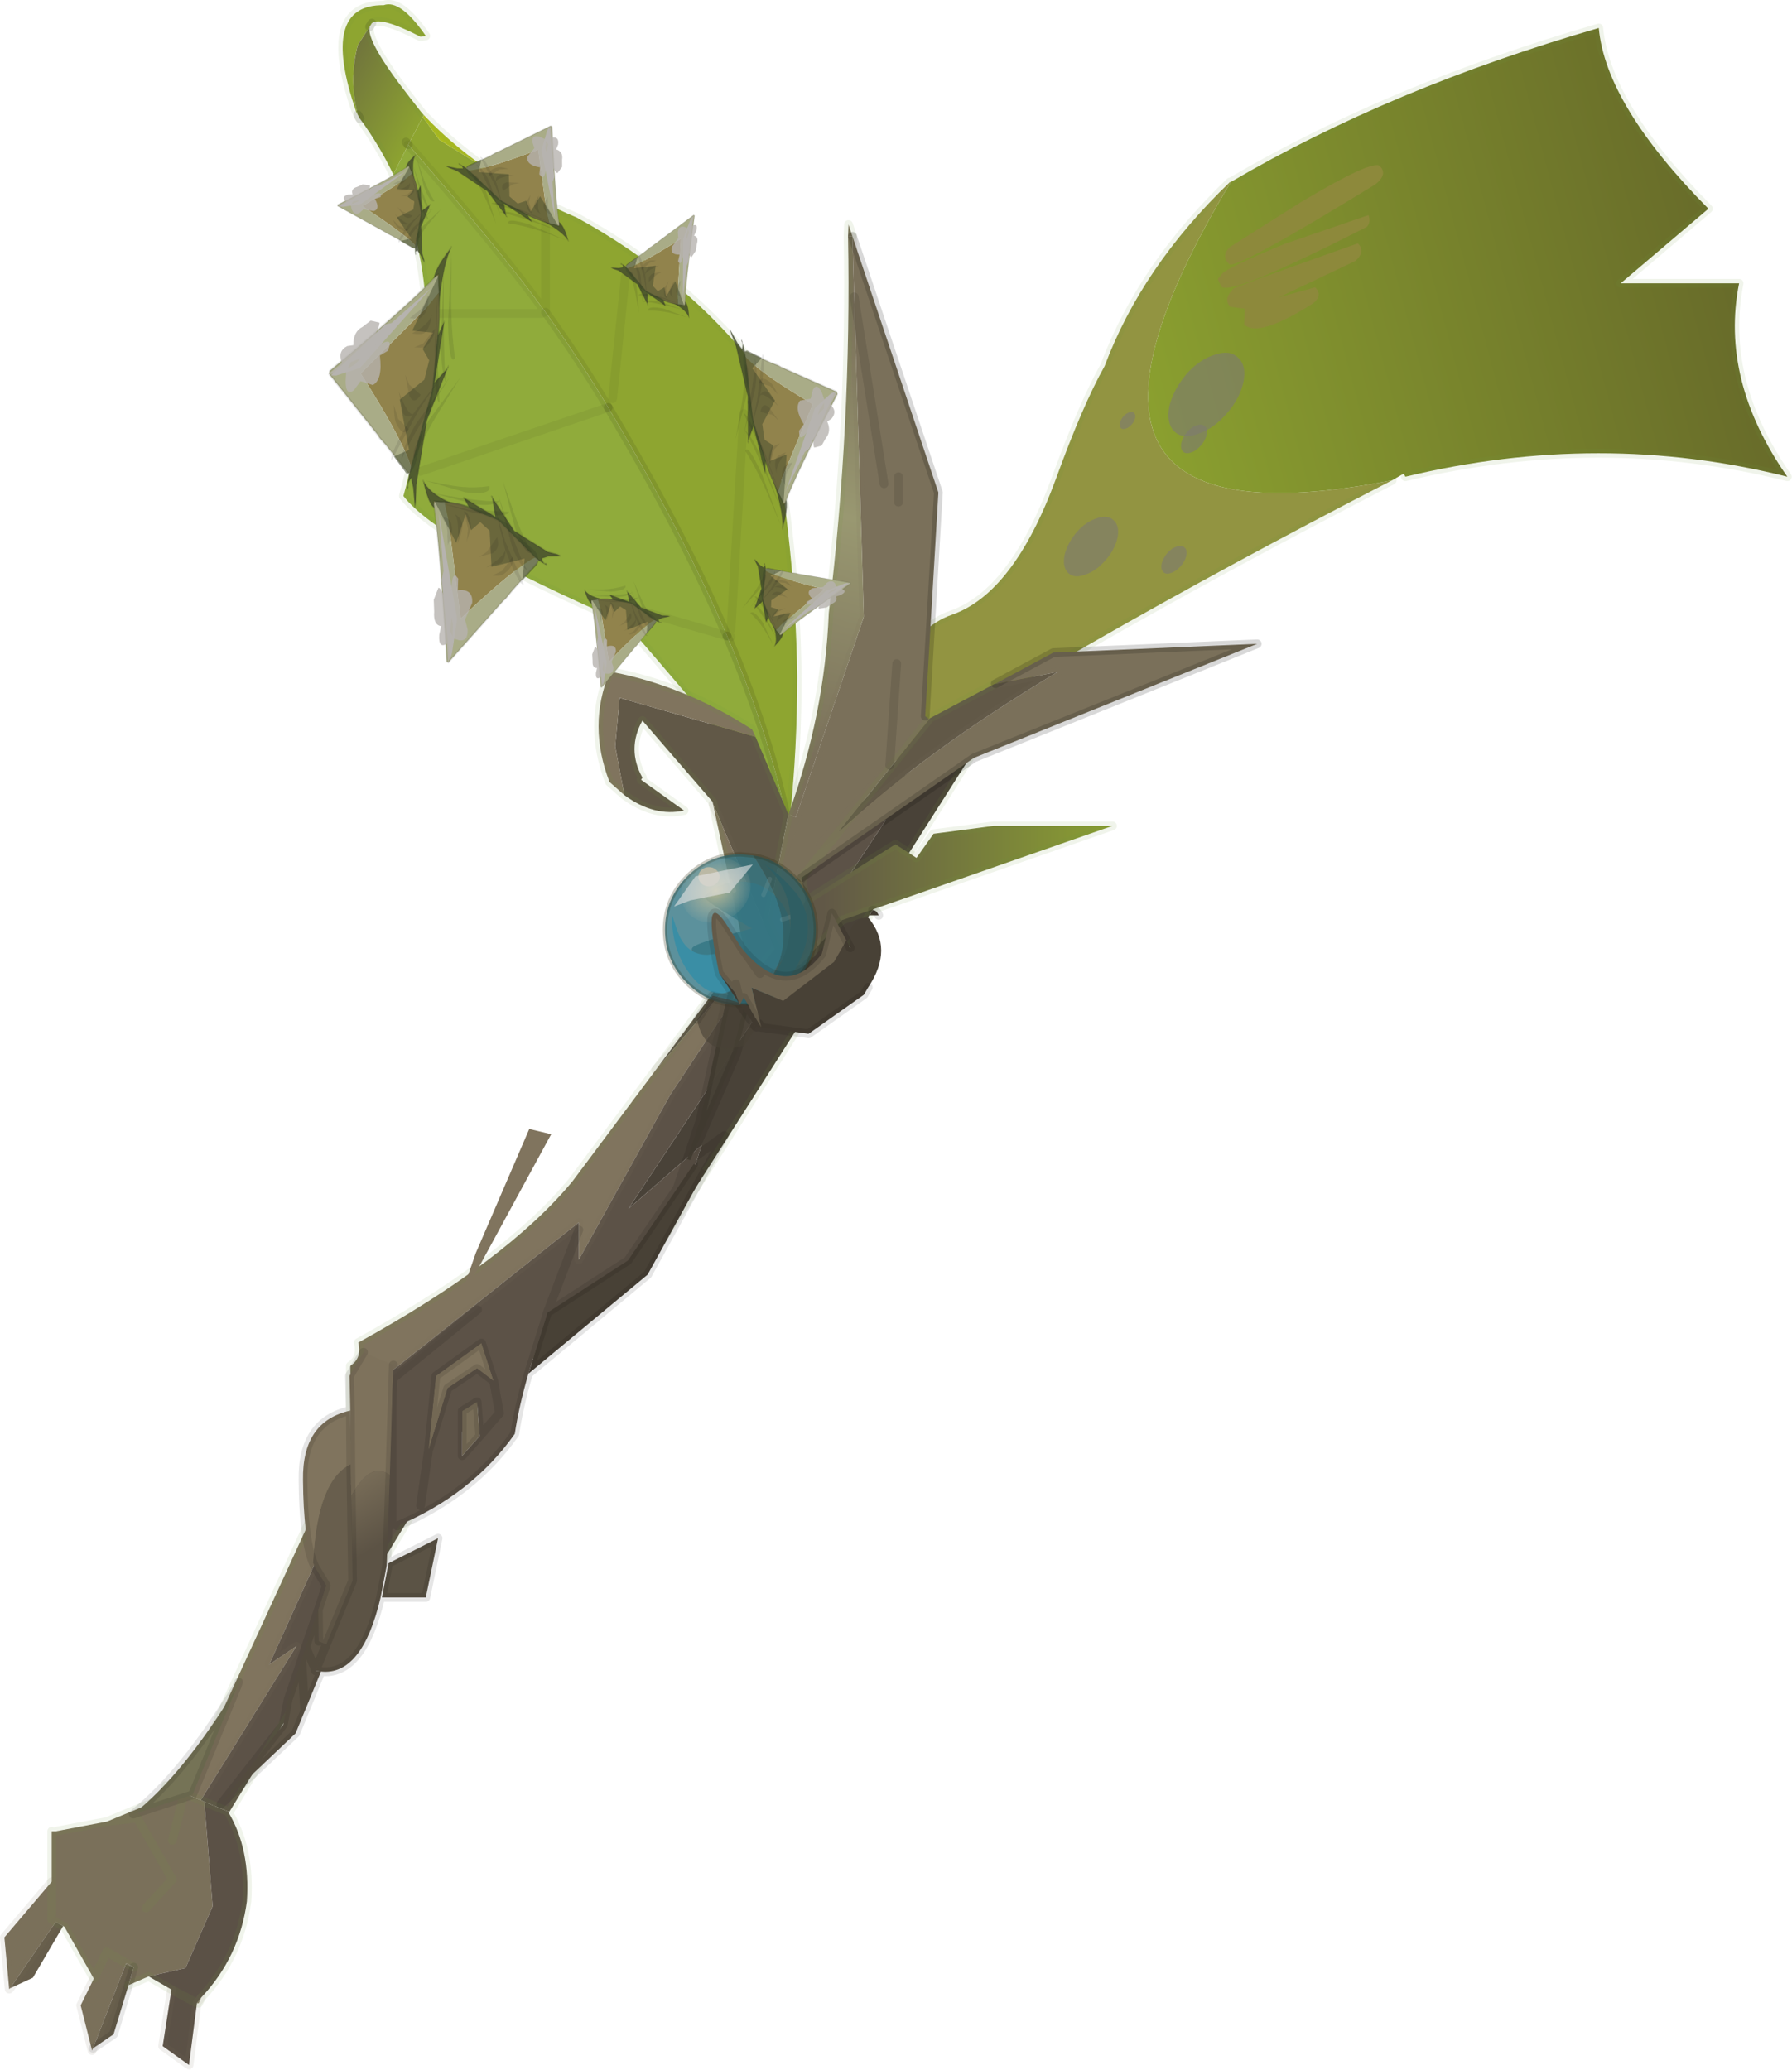 <svg viewBox="0 0 278.3 321.34" xmlns="http://www.w3.org/2000/svg" xmlns:xlink="http://www.w3.org/1999/xlink"><use transform="translate(0 -.01) scale(1.362)" width="204.3" height="235.9" xlink:href="#a"/><defs><g id="a" transform="translate(265.8 64.3)"><use transform="translate(-265.8 -64.3)" width="204.3" height="235.9" xlink:href="#b"/><use transform="rotate(45.001 3.308 -160.33) scale(2.026)" width="5.55" height="11.7" xlink:href="#c"/><use transform="rotate(14.999 34.608 -535.468)" width="14.6" height="29.15" xlink:href="#d"/><use transform="translate(-198.05 -39.2)" width="76.1" height="89.45" xlink:href="#e"/><use transform="matrix(.5 0 0 .5 -190.22 32.1)" width="35.4" height="36.9" xlink:href="#f"/><use transform="translate(-188.95 34.25)" width="23.85" height="21" xlink:href="#g"/><use transform="matrix(-1.515 -.848 -.623 1.113 -195.59 -46.3)" width="9.5" height="10.35" xlink:href="#h"/><use transform="matrix(-.977 -.547 -.623 1.113 -181.85 -37.565)" width="9.5" height="10.35" xlink:href="#h"/><use transform="matrix(-.696 -2.385 -1.155 .537 -166.67 -8.481)" width="9.5" height="10.35" xlink:href="#h"/><use transform="matrix(-.304 -1.04 -1.227 .289 -166.99 6.977)" width="9.5" height="10.35" xlink:href="#h"/><use transform="matrix(1.053 .257 .363 -1.207 -202.31 13.247)" width="9.5" height="10.35" xlink:href="#h"/><use transform="matrix(1.697 .802 .622 -2.069 -222.96 8.141)" width="9.5" height="10.35" xlink:href="#h"/><use transform="matrix(-.362 3.155 1.492 .045 -227.07 -36.666)" width="9.5" height="10.35" xlink:href="#h"/><use transform="matrix(.169 1.304 1.179 .036 -228.51 -47.015)" width="9.5" height="10.35" xlink:href="#h"/></g><g id="b"><path d="m-242.9 140.9.4.2.95 11.9-3.1 7.05-4.2.95-2.3 1 .6-2.05-.85-.45-.05.1-3.75 9.6-.1.25-1.3-5.15 1.5-3.05.75-1.55.7-1.5 2.2 1.25-2.2-1.25-.7 1.5-.75 1.55-3.35-5.9-.15-.1-.85-.45-.45-.3v-4.3 4.3l.45.3-5.2 7.55-.1.1-.55-5.9 5.4-6.35v-5.75h.5l5.8-1.1 9.05-3.75.05-.05-.3.6h.05l1.8.75h.05m-3.25 4.6 1.35-5.35-1.35 5.35m1.35-5.35.25-.55-.25.55m-4.35 13.05 3-3.25-4-7-3.45.4 3.45-.4 4 7-3 3.25m-2.3 6.25.05.05-.05-.05m-7.65-5.25-.35.6.35-.6m15.95 9.85h-.2l.5-.65-.3.65m-11.95-2.8.75-1.55-.75 1.55" fill="#7a705a" fill-rule="evenodd" transform="translate(265.8 64.3)"/><path d="m-244.5 139.55.25-.55-.25.55-.25.6h-.05l.3-.6" fill="#615847" fill-rule="evenodd" transform="translate(265.8 64.3)"/><path d="m-191.05 57.7 15.95-18.75-14.3 21.6-10.4 18.75v-4.25l-21.9 17.4-1 6.35-2.15-2.1-1 1v-6.3q1.35-.9.9-2.65 16.9-9.3 24.4-18.35l9.5-12.7m-35.05 41.85.25.1.6 4-9.85 21.8 3.1-2.1-10.9 17.55h-.05l-1.8-.75.25-.6.25-.55 18.15-39.45" fill="#80745e" fill-rule="evenodd" transform="translate(265.8 64.3)"/><path d="m-188.2 73.8 2.4-7.55-8.35 7.25 29.35-44.3-6.35 1.75 2.3-3.1 16.2-9.8-35.55 55.75" fill="#40392e" fill-opacity=".953" fill-rule="evenodd" transform="translate(265.8 64.3)"/><path d="m-171.15 30.95 6.35-1.75-29.35 44.3 8.35-7.25-2.4 7.55-4.1 6.35-18.7 15.3-28.65 46.8-.15-.05-2.7-1.1-.4-.2 10.9-17.55-3.1 2.1 9.85-21.8-.6-4-.25-.1.25-.65v-1.2l1-1 2.15 2.1 1-6.35 21.9-17.4v4.25l10.4-18.75 14.3-21.6-15.95 18.75 19.9-26.75" fill="#544a3e" fill-opacity=".953" fill-rule="evenodd" transform="translate(265.8 64.3)"/><path d="m-242.5 141.1 2.7 1.1.05.1q2.5 4.2 2.1 10.15-.85 6.35-5.2 10.95l-.5.65-2.9-1.55 2.9 1.55v.05l-.9 7-3-2.15 1-6.45-2.6-1.5 4.2-.95 3.1-7.05-.95-11.9" fill="#5b5146" fill-rule="evenodd" transform="translate(265.8 64.3)"/><path d="m-250.55 159.95-.9-.35.05-.1.85.45" fill="#756859" fill-rule="evenodd" transform="translate(265.8 64.3)"/><path d="m-251.45 159.6.9.35-.6 2.05-1.7 5.6-2.35 1.6 3.75-9.6m-13.2 2.75 5.2-7.55.85.45-.05.1-3.4 5.8-2.6 1.2" fill="#665d4b" fill-rule="evenodd" transform="translate(265.8 64.3)"/><path d="m-188.2 73.8 35.55-55.75-16.2 9.8-2.3 3.1-19.9 26.75m-34.8 40v1.2l-.25.65m-16.8 41.35.4.2 2.7 1.1.15.05 28.65-46.8 18.7-15.3 4.1-6.35m-37.65 23.9v-6.3q1.35-.9.9-2.65 16.9-9.3 24.4-18.35l9.5-12.7m-68.35 86.75 5.8-1.1 9.05-3.75.05-.05-2.4-.3m2.4.3.25-.55 18.15-39.45m-18.65 40.6h-.05l-1.35 5.35m1.4-5.35 1.8.75m-1.55-1.35-.05.05-.25.55.3-.6.25-.55m-9.35 4.35 3.45-.4 4 7-3 3.25m-1.4 6.75-.85-.45m-.05-.05-2.2-1.25-.7 1.5-.75 1.55-3.35-5.9-.15-.1-.85-.45-.45-.3v-10.05m16.75 19.6.3-.65q4.35-4.6 5.2-10.95.4-5.95-2.1-10.15l-.05-.1m-3.55 21.85-2.9-1.55-2.6-1.5-2.3 1" fill="none" stroke="#739a3d" stroke-linecap="round" stroke-linejoin="round" stroke-opacity=".102" transform="translate(265.8 64.3)"/><path d="m-191.05 57.7 15.95-18.75-14.3 21.6-10.4 18.75v-4.25l-21.9 17.4-1 6.35-2.15-2.1-1 1m0 1.95.6 4-9.85 21.8 3.1-2.1-10.9 17.55m-.05 0h.05m-8.5 18.6-.05.1-3.75 9.6m3.8-9.7-.05-.05m-3.65 1.8-1.5 3.05 1.3 5.15.1-.25m-4.7-19-5.4 6.35.55 5.9.1-.1 5.2-7.55.35-.6m16.25 9.2-.5.65m-2.9-1.55-1 6.45 3 2.15.9-7v-.05m-11-4.35-.75 1.55" fill="none" stroke="#7a705a" stroke-linecap="round" stroke-linejoin="round" stroke-opacity=".102" transform="translate(265.8 64.3)"/><path d="m-255.2 169.2 2.35-1.6 1.7-5.6.6-2.05" fill="none" stroke="#000" stroke-linecap="round" stroke-linejoin="round" stroke-opacity=".09" transform="translate(265.8 64.3)"/><path d="M-225.75 106.25q2.2-4.05 4.4-2.4l-.35 10.15v.15l-.7 3.65q-2.1 8.95-6.8 8.45l-.65-.1.05-.05 1.2-2.95 3-7.25-.15-9.65" fill="url(#i)" fill-rule="evenodd" transform="translate(265.8 64.3)"/><path d="m-229.2 126.25-1.85 4.5-1.05 2.55-8.5 8.05 7.1-9.05.55-2.85 1.55-4.55.45-1.45 1.45-4.25.05 3.6.85.35-1.2 2.95-.05.05.65.1m-1.85 4.5-.35-5.85.35 5.85m1.25-4.65-1.15-2.65 1.15 2.65" fill="#5c5345" fill-rule="evenodd" transform="translate(265.8 64.3)"/><path d="m-225.8 102.6.05 3.65.15 9.65-3 7.25-.85-.35-.05-3.6.9-2.75-1.25-2.05-.25-.55q.45-9.4 4.3-11.25" fill="#685e4d" fill-rule="evenodd" transform="translate(265.8 64.3)"/><path d="m-202.95 65-10.75 19.75 2.15-6.2 6.1-14.15 2.5.6m-22.9 31.5.05 6.1q-3.85 1.85-4.3 11.25-1.1-2.8-1.15-9.45-.1-6.7 5.4-7.9m16.35-3.35-1.9-1.45-3.35 2.25-2.2 7.1.85-8.5 5.2-3.75 1.4 4.35" fill="#80745e" fill-rule="evenodd" transform="translate(265.8 64.3)"/><path d="m-225.85 96.5-.1-3.95 1.6-2.7q1.7.75 3.4 1.45l-.05 1.55-.1 3.15-.25 7.85q-2.2-1.65-4.4 2.4l-.05-3.65-.05-6.1" fill="#7e725c" fill-rule="evenodd" transform="translate(265.8 64.3)"/><path d="m-243.85 140.3-6.75 2.2q5.7-4.5 11.8-14.5l-5.05 12.3" fill="#757356" fill-rule="evenodd" transform="translate(265.8 64.3)"/><path d="m-222.25 117.8.75-3.9 5.65-2.85-1.4 6.75h-5" fill="#5b5345" fill-rule="evenodd" transform="translate(265.8 64.3)"/><path d="m-211.1 99.4-2 2.25v-5.1l1.7-1.05.3 3.9" fill="#786d58" fill-rule="evenodd" transform="translate(265.8 64.3)"/><path d="m-205.55 92.3 2-6.4.15-.55 9.2-5.95 5.6-8.2.3-.45 1.6-2.35 1.3.75-6.55 11.85-13.6 11.3" fill="#484136" fill-rule="evenodd" transform="translate(265.8 64.3)"/><path d="m-221.1 96 .1-3.15 9.65-7.85 11.55-9.1-3.6 9.45-.15.55-2 6.4q-1.1 3.8-1.55 6.85-4.85 6.9-13.4 10.5l-.6-.1V96m10 3.4 2.25-2.6-.65-3.65.65 3.65-2.25 2.6-.3-3.9-1.7 1.05v5.1l2-2.25m1.6-6.25-1.4-4.35-5.2 3.75-.85 8.5 2.2-7.1 3.35-2.25 1.9 1.45m-7.45 7.9-.9 6.3.9-6.3" fill="#5c5247" fill-rule="evenodd" transform="translate(265.8 64.3)"/><path d="m-187.45 67.85 1.5-4.5 3.4-15.65v-1.35l4.05-5.35.45.35-3.75 14.4-5.3 12.2-.35-.1" fill="#484136" fill-opacity=".953" fill-rule="evenodd" transform="translate(265.8 64.3)"/><path d="m-178.5 41-4.05 5.35v1.35l-3.4 15.65-1.5 4.5-1.15 3.35-5.6 8.2-9.2 5.95 3.6-9.45m12.7-7.95 5.3-12.2 3.75-14.4m-.45-.35 5.55-7.3-5.1 7.65m-46.3 48.5-1.6 2.7.1 3.95.05 6.1.05 3.65m4.4-2.4.25-7.85.1-3.15.05-1.55m15.4 1 2-6.4.15-.55m-7.95-.35-9.65 7.85m11.5.3.65 3.65-2.25 2.6-2 2.25v-5.1l1.7-1.05.3 3.9m1.6-6.25-1.4-4.35-5.2 3.75-.85 8.5 2.2-7.1 3.35-2.25 1.9 1.45m24.1-24 2.2-4-3.9 2.8-1.2 2.8 1.6-2.35m1.3.75L-191.95 81l-13.6 11.3q-1.1 3.8-1.55 6.85-4.85 6.9-13.4 10.5m-.6-.1V96m32.8-25.25-.3.45m-55.25 69.1 5.05-12.3q-6.1 10-11.8 14.5l6.75-2.2m26-32.95.9-6.3m-5.3 16.75.75-3.9-.2.1v.15l-.7 3.65h5.15l1.4-6.75-5.65 2.85m-.2.1.35-10.15m-7.85 22.4-1.85 4.5-1.05 2.55-8.5 8.05 7.1-9.05.55-2.85 1.55-4.55.45-1.45 1.45-4.25.9-2.75-1.25-2.05-.25-.55q-1.1-2.8-1.15-9.45-.1-6.7 5.4-7.9m-3.65 22.7.05 3.6m.85.35 3-7.25-.15-9.65m-2.85 16.9-1.2 2.95-.05.05.65.1q4.7.5 6.8-8.45m-9 7.1.35 5.85m-7.75-2.75.2-.55m7.65-4 1.15 2.65" fill="none" stroke="#000" stroke-linecap="round" stroke-linejoin="round" stroke-opacity=".102" transform="translate(265.8 64.3)"/><path d="m-223.65-61.25-1.35 2.1q-1.05 4 0 7.95l.25.45-.05-.05-.4-.8q-4.2-12.2 3.15-12.1 1.9-.7 4.8 3.5l-.6.1q-4.55-2.35-5.55-1.55l-.25.4m6.15 10.05.05.05-.15.2.1-.25m8.25 6.85.9.55q3.8 2.4 8.3 4.3 12.55 6.85 21 17.75 2.3 10 3.3 19.85.75 7.35.85 14.65v.3q0 7.9-.8 15.65l-.55-.3q-2-9.35-6.65-20.2-4.75-11.05-12.2-23.75l-1.35-2.3q-3.35-5.6-7.15-10.85-5.1-7.05-15.65-19.1l1.65-3.15 1.9 2.6 6.45 4m5.65 4.2v11.45-11.45m9.1 7.45-1.45 13.85 1.45-13.85m12.05 41-.45-.1.45.1m1.45-25.45-1.45 24.6 1.45-24.6" fill="#8ea530" fill-rule="evenodd" transform="translate(265.8 64.3)"/><path d="M-225-51.2q-1.05-3.95 0-7.95l1.35-2.1q-.45 1.65 4.6 8.1l1.25 1.6.3.35-.1.25-1.65 3.15-1.7 3.4q-1.6-3.35-3.8-6.35l-.25-.45m5.5 3.1.25.3-.25-.3" fill="url(#j)" fill-rule="evenodd" transform="translate(265.8 64.3)"/><path d="M-217.45-51.15q3.55 3.75 8.2 6.8l-6.45-4-1.9-2.6.15-.2" fill="#abbb1e" fill-rule="evenodd" transform="translate(265.8 64.3)"/><path d="m-220.95-44.4 1.7-3.4q10.55 12.05 15.65 19.1 3.8 5.25 7.15 10.85l1.35 2.3q7.45 12.7 12.2 23.75l-11.2-3.25 11.2 3.25q4.65 10.85 6.65 20.2l-6.4-3.85.7-1.25 2.9 2.45q1.25.25-15.45-19.05-21.2-9.15-25.3-14.45 5.9-21.65-1.15-36.65m5.35 15.85h11.55-11.55m-2.3 18 21.45-7.3-21.45 7.3" fill="#90ab3b" fill-rule="evenodd" transform="translate(265.8 64.3)"/><path d="M-224.75-50.75q2.2 3 3.8 6.35m-3.8-6.35-.05-.05-.4-.8q-4.2-12.2 3.15-12.1 1.9-.7 4.8 3.5l-.6.1q-4.55-2.35-5.55-1.55m-.25.4q-.45 1.65 4.6 8.1l1.25 1.6.3.35.05.05q3.55 3.75 8.2 6.8l.9.55q3.8 2.4 8.3 4.3 12.55 6.85 21 17.75 2.3 10 3.3 19.85.75 7.35.85 14.65m0 .3q0 7.9-.8 15.65l-.55-.3-6.4-3.85m.7-1.25 2.9 2.45q1.25.25-15.45-19.05-21.2-9.15-25.3-14.45 5.9-21.65-1.15-36.65m37.5 68-1.7-.85" fill="none" stroke="#739a3d" stroke-linecap="round" stroke-linejoin="round" stroke-opacity=".102" transform="translate(265.8 64.3)"/><path d="m-225-51.2.25.45m5.5 2.95-.25-.3m-3.9-13.55-.25.4M-182.9 8.2q4.65 10.85 6.65 20.2" fill="none" stroke="#000" stroke-linecap="round" stroke-linejoin="round" stroke-opacity=".102" transform="translate(265.8 64.3)"/><path d="M-219.25-47.8q10.55 12.05 15.65 19.1v-11.45m-.45 11.6h-11.55m19.65 9.7 1.45-13.85m11.6 40.9.45.1m-14-26.15-21.45 7.3m35 18.75-11.2-3.25m11.65 2.5 1.45-24.6" fill="none" stroke="#000" stroke-linecap="round" stroke-linejoin="round" stroke-opacity=".051" transform="translate(265.8 64.3)"/><path d="M-203.6-28.7q3.8 5.25 7.15 10.85" fill="none" stroke="#000" stroke-linecap="round" stroke-linejoin="round" stroke-opacity=".071" transform="translate(265.8 64.3)"/><path d="m-196.45-17.85 1.35 2.3q7.45 12.7 12.2 23.75" fill="none" stroke="#000" stroke-linecap="round" stroke-linejoin="round" stroke-opacity=".09" transform="translate(265.8 64.3)"/><path d="M-107.05-9.55q-37.1 19.1-63.05 36.1 5.7-18.35 12.8-20.75 7.1-2.45 11.9-15.5 3.05-8.4 5.55-12.85 4.25-11.35 14.3-21h.1q-25.65 42.65 18.4 34" fill="#929441" fill-rule="evenodd" transform="translate(265.8 64.3)"/><path d="M-125.45-43.55q18.25-10.7 41.95-17.55.8 8.8 12.5 20.6L-81-32h13.5Q-69.7-20.95-62-9.95q-21.3-5.35-43.55 0l-.2-.35-1.3.75q-44.05 8.65-18.4-34" fill="url(#k)" fill-rule="evenodd" transform="translate(265.8 64.3)"/><path d="M-107.05-9.55q-37.1 19.1-63.05 36.1 5.7-18.35 12.8-20.75 7.1-2.45 11.9-15.5 3.05-8.4 5.55-12.85 4.25-11.35 14.3-21h.1q18.25-10.7 41.95-17.55.8 8.8 12.5 20.6L-81-32h13.5Q-69.7-20.95-62-9.95q-21.3-5.35-43.55 0" fill="none" stroke="#739a3d" stroke-linecap="round" stroke-linejoin="round" stroke-opacity=".102" transform="translate(265.8 64.3)"/></g><g id="d"><use transform="translate(7.15)" width="7.45" height="10.5" xlink:href="#m"/><use transform="translate(10.95 22.65) scale(.333)" width="7.45" height="10.5" xlink:href="#m"/><use transform="translate(0 21.65) scale(.714)" width="7.45" height="10.5" xlink:href="#m"/><use transform="translate(9.55 8.7) scale(.343)" width="7.45" height="10.5" xlink:href="#m"/><use transform="translate(2.2 9.35) scale(.206)" width="7.45" height="10.5" xlink:href="#m"/></g><g id="e"><path d="m-169.1-37.4.05-1.3.45 1.35-.5-.05m.5.05 9.8 29.2-1.5 25.5.45.35-.2.25-10.05 12.5q9.75-9.05 24.9-18.15l-7.25 1.4.15-.05 6.6-3.55 23.25-1-32.3 13-19.65 13.65.45 2.65-.7 1.35-2.15 3.95-1.5-3.1 1.05-5.25 1.35-6.8.85.3-2.2 6.5 2.2-6.5L-167.3 6l-1.1-36.45-.2-6.9m5.25 30.3v-2.9 2.9m-1.65-2.1-3.4-21.3 3.4 21.3m-9.4 44.9 4.3-5.3-4.3 5.3m10.05-12.8.8-11.6-.8 11.6 4.3-5-4.3 5-7.95 9.05 2.2-1.55-2.2 1.55 7.95-9.05" fill="#7a705a" fill-rule="evenodd" transform="translate(198.05 39.2)"/><path d="M-159.85 17.7v-.05l.05-.05 7.35-3.9 7.25-1.4q-15.15 9.1-24.9 18.15l10.05-12.5.2-.25m-13.25 26.45-.15.2-1.1 1.15-4.6 3 2.9-4.6h-1.4l-7.05-16.55v-.05l-.05-.2-8-9.25q-1.8 3.25 0 6.5l-.15.25 4.9 3.5q-3.4.75-6.8-1.75l-1.05-5.55.5-5.55 15.5 4.45 3.75 8.85-1.35 6.8-1.05 5.25 1.5 3.1 2.15-3.95 1.55 4.4" fill="#615847" fill-rule="evenodd" transform="translate(198.05 39.2)"/><path d="M-195.8 12.35q8.15 1.6 15.75 6.5l.4.85-15.5-4.45-.5 5.55 1.05 5.55-1.7-1.5q-2.5-6.45 0-12.5h.5m11.3 15 7.05 16.55-4.8 5.85 1.3-5.85-3.55-16.55m3.55 16.55.65 3.05-.65-3.05" fill="#80745e" fill-rule="evenodd" transform="translate(198.05 39.2)"/><path d="m-169.1-37.4.5.05.2 6.9L-167.3 6l-7.75 22.85-.85-.3q4.15-11.45 4.6-22.95 2.6-21.5 2.2-43" fill="url(#o)" fill-rule="evenodd" transform="translate(198.05 39.2)"/><path d="m-173.95 38.4 10.25-6.45 2.4 1.55 1.95-2.75 6.85-.9h13.55L-169.8 40.6l-3.3 3.55-1.55-4.4.7-1.35" fill="url(#p)" fill-rule="evenodd" transform="translate(198.05 39.2)"/><path d="m-168.6-37.35-.45-1.35-.05 1.3m9.25 55.1v-.05l.05-.05 7.35-3.9m-21.95 22.05.45 2.65 10.25-6.45 2.4 1.55 1.95-2.75 6.85-.9h13.55L-169.8 40.6l-3.3 3.55m-.15.2-1.1 1.15-3.95 4.2m18.45-32-.2.25-10.05 12.5-4.3 5.3m-21.4-23.4q8.15 1.6 15.75 6.5l.4.85 3.75 8.85q4.15-11.45 4.6-22.95 2.6-21.5 2.2-43m-23.45 61.75q-1.8-3.25 0-6.5l8 9.25.05.2v.05l3.55 16.55h-.85m4.55 0h1.2m-18.55-17.55q3.4 2.5 6.8 1.75l-4.9-3.5m-1.9 1.75-1.7-1.5q-2.5-6.45 0-12.5m20.4 16.2-1.35 6.8-1.05 5.25 1.5 3.1 2.15-3.95.7-1.35m-6.35 8.55-.65-3.05-1.3 5.85 4.8-5.85" fill="none" stroke="#739a3d" stroke-linecap="round" stroke-linejoin="round" stroke-opacity=".102" transform="translate(198.05 39.2)"/><path d="m-152.45 13.7.15-.05m-20.8 30.5-.15.2m4.65-81.7.2 6.9m-1.7 60.9q9.75-9.05 24.9-18.15l-7.25 1.4m-11.9 9.25 4.3-5m-24.45 9.4 7.05 16.55h.2m0-8.55 2.2-6.5L-167.3 6l-1.1-36.45m-6.25 70.2 1.55 4.4m3-13.7-2.2 1.55 7.95-9.05" fill="none" stroke="#7a705a" stroke-linecap="round" stroke-linejoin="round" stroke-opacity=".102" transform="translate(198.05 39.2)"/><path d="m-168.4-30.45 3.4 21.3m1.65-.8v2.9m-.2 18.4-.8 11.6" fill="none" stroke="#000" stroke-linecap="round" stroke-linejoin="round" stroke-opacity=".102" transform="translate(198.05 39.2)"/><path d="m-168.6-37.35 9.8 29.2-1.5 25.5m8-3.7 6.6-3.55 23.25-1-32.3 13-19.65 13.65" fill="none" stroke="#000" stroke-linecap="round" stroke-linejoin="round" stroke-opacity=".153" transform="translate(198.05 39.2)"/></g><g id="f" transform="translate(.05 2)"><use transform="translate(-.05 -.5)" width="35.4" height="35.4" xlink:href="#q"/><use transform="matrix(.866 -.5 .43 .745 1.4 6.2)" width="16.4" height="16.4" xlink:href="#r"/><use transform="translate(8.05 2.9)" width="4.85" height="4.4" xlink:href="#s"/></g><g id="t"><path d="M28.6 17.65q0 4.8-3.35 8.15t-8.15 3.35q-4.75 0-8.1-3.35t-2.8-4.45q.5-1.15 13.65-4.45Q8.3 10.25 9 9.55q3.35-3.35 8.1-3.35 4.8 0 8.15 3.35t3.35 8.1" fill="#347683" fill-opacity=".8" fill-rule="evenodd" transform="translate(.5 .5)"/><path d="M20.1.25q5.25.8 9.25 4.8Q34.4 10.1 34.4 17.2t-5.05 12.15Q24.7 34 18.25 34.4 34.75 21.9 20.1.25" fill="#2f5e63" fill-opacity=".8" fill-rule="evenodd" transform="translate(.5 .5)"/><path d="M18.25 34.4H17.2q-7.1 0-12.15-5.05T0 17.2 5.05 5.05 17.2 0l2.9.25Q34.75 21.9 18.25 34.4" fill="#347683" fill-opacity=".8" fill-rule="evenodd" transform="translate(.5 .5)"/><path d="M20.1.25q5.25.8 9.25 4.8Q34.4 10.1 34.4 17.2t-5.05 12.15Q24.7 34 18.25 34.4H17.2q-7.1 0-12.15-5.05T0 17.2 5.05 5.05 17.2 0z" fill="none" stroke="#2f2d13" stroke-linecap="round" stroke-linejoin="round" stroke-opacity=".251" transform="translate(.5 .5)"/><path d="m15.75 8.25-1.7-3.7m8.4 4.7L23.9 5.6m2.8 9.25 3.1-.95" fill="none" stroke="#88a8a5" stroke-linecap="round" stroke-linejoin="round" stroke-opacity=".2" transform="translate(.5 .5)"/><path d="M1.55 13.9h.1q1.35 4.35 2 5.4 2 3.6 6 3.6l2.4-.3 2.5-.3q1.5 0 2.2.6 1 .85 1 3.1t-1.4 3.9q-1.5 1.8-3.8 1.8-3.55 0-7-4.6-4-5.35-4-13.2" fill="#3a8ea5" fill-rule="evenodd" transform="translate(.5 .5)"/><path d="M22.7 2.25q3.5 2.25 6.8 6.15l.35.35q5.45 7.4 0 17.1L28.5 28q-3.8 3.25-6.9 3.85 6.5-7.15 7-15.45.45-8.35-5.9-14.15" fill="#2f5e63" fill-rule="evenodd" transform="translate(.5 .5)"/></g><g id="g"><path d="m-183.8 46.65 1.85 2.25.45 1.15.05.1-.15-.2-2.2-3.3m14.5-3.75.45.85q-.5-3.3 2.05-3.45 2.95 3.55 0 7.95l-.5.85-6.3 4.45-5.95-.8.2-.2.1-.15-.1.15-.2.2h-.1l-1.8-2.55h.55l.5.2.3.6.3.5.55.9.25.4-1.1-4.5 3.6 1.5 5.8-4.45 1.4-2.45m3.7-2.85h-1.05l.35-.6q.45 0 .7.6m-14.2 11.45-1.1-1.3 1.1 1.3m-1.55-1.3 2 2.35-2-2.35" fill="#484136" fill-rule="evenodd" transform="translate(188.95 -34.25)"/><path d="M-183.8 46.65q-2-9.55.65-5.85l1.9 2.95 2.1 2.95-2.1-2.95q4.95 6.1 9.15.7l1.15-4.65 1.65 3.1-1.4 2.45-5.8 4.45-3.6-1.5 1.1 4.5-.25-.4-.55-.9.05.05-.1-.15-.25-.4-.3-.6-.6-1-.2.4-.2.35-.05.05v-.05l-.05-.1-.45-1.15-1.85-2.25m1.9 1.2.35 1.5-.4-.45.4.45-.35-1.5m1.55 2.65.5.9-.5-.9m-1.1-.35v-.05l.05.05-.05-.05v.05m-.05-.1.05.05-.1-.75.35.45-.35-.45.1.75-.05-.05" fill="#6e6451" fill-rule="evenodd" transform="translate(188.95 -34.25)"/><path d="m-179.55 52.8-1.3 2.05q-4.65 1.5-5.45-2.9l1.75-2.75 2.95.75.15.25 1.8 2.55.1.05" fill="#484136" fill-opacity=".6" fill-rule="evenodd" transform="translate(188.95 -34.25)"/><path d="m-186.5 35.6 6.55-1.35-2.65 3.2-4.5.9-1.85.7 2.45-3.45" fill="#e5e5e5" fill-opacity=".6" fill-rule="evenodd" transform="translate(188.95 -34.25)"/><path d="m-181.25 43.75-1.9-2.95q-2.65-3.7-.65 5.85l1.85 2.25.4.45-.35-1.5m2.75-1.15-2.1-2.95q4.95 6.1 9.15.7l1.15-4.65 1.65 3.1.45.85m2.05 4.5-.5.85-6.3 4.45-5.95-.8v.05m-6.75-.85 1.75-2.75 2.95.75-2.2-3.3m18.2-6.6q-.25-.6-.7-.6m-12.95 12.95-.1.15-.2.2h-.1l-1.8-2.55v-.05l-.05-.1-.45-1.15m1.85 2.1-.3-.6-.5-.2 1.1 1.3m-.3-.5.25.4-.5-.9m-1.1-.35-.15-.2m.2.2-.05-.05v.05m0 .05.05-.05.2-.35-.35-.45.1.75-.05-.05m.05.15h.1l-.05-.05m1.55 1.25.1.15-.05-.05m-1.1-1.3-.3-.4.2-.4.6 1m-.95-.2h.45m1.55 2.35-2-2.35" fill="none" stroke="#000" stroke-linecap="round" stroke-linejoin="round" stroke-opacity=".102" transform="translate(188.95 -34.25)"/></g><g id="h" transform="translate(4.2 8.1)"><use transform="translate(-4.2 -7.8)" width="9.5" height="10.05" xlink:href="#w"/><use transform="matrix(.515 .138 -.259 .966 -.6 -8.1)" width="4.55" height="4.55" xlink:href="#x"/></g><g id="w"><path d="m1.2-.6 3.4-.2-.05.05q-.15-.1-.35.15l.35.25.7.3h-.2l-.6-.1L2.1.1.15 1.25H.2l.55-.9-2.2.2.5-.35-.45-.15-.9-.05q-1.3 0-1.85.45L-4.1.4q.9-1.25 1.3-.95 0 .05.1-.05l1.35.25L1.2-.6" fill="#41492c" fill-opacity=".8" fill-rule="evenodd" transform="translate(4.2 7.8)"/><path d="m5.4 7.2-2.55.25L1.5 7.2q-.1.1-.1.05-.4-.3-1.3.95l-.05.05Q.6 7.8 1.9 7.8l.9.05.45.15-.5.35 2.2-.2-.55.9h-.05L6.3 7.9l2.35-.25.6.1h.2l-.7-.3-.35-.25q.2-.25.35-.15L8.8 7z" fill="none" stroke="#1d1a16" stroke-linecap="round" stroke-linejoin="round" stroke-opacity=".102" stroke-width=".1"/><path d="m2.7-3.5.1.15-.15-.15h.05M3.8-.7 1 .25l-2.55-.1-.95-.25.55-.8L.5-5.35Q2.75-1.7 3.8-.7m-6.9.4h-.05l.05-.15v.15" fill="#91834c" fill-rule="evenodd" transform="translate(4.2 7.8)"/><path d="m2.8-3.35.25.55-.25-.55" fill="#b2aca4" fill-rule="evenodd" transform="translate(4.2 7.8)"/><path d="M.45-7.75h.1L2.7-3.5h-.05l.15.15.25.55L4-.95l.05.2-.25.05Q2.75-1.7.5-5.35L-1.95-.9l-.55.8-.25-.1-.35-.1v-.15Q-2.05-2.25.15-7.1l.3-.65" fill="#a9ac87" fill-rule="evenodd" transform="translate(4.2 7.8)"/><path d="M4.75.05 6.9 4.3l.1.15.25.55.95 1.85.05.2L8 7.1l-2.8.95-2.55-.1-.95-.25-.25-.1-.35-.1h-.05l.05-.15Q2.15 5.55 4.35.7l.3-.65" fill="none" stroke="#1d1a16" stroke-linecap="round" stroke-linejoin="round" stroke-opacity=".102" stroke-width=".1"/><path d="M1.4-2.15 3.2-1l.25-1.1.6 1.1q.05.55-.7.7l-.65.15Q2 0 1.9.2v.05Q-.7.6-3.15-.25L-1.1-1.8l.05 1.6.6-.65.4.6.7-.2.75-1.7" fill="#41492c" fill-opacity=".482" fill-rule="evenodd" transform="translate(4.2 7.8)"/><path d="m1.5 1.25-.95 1 1.55-2Q3.3-.95 3.5-.5q-1.05.7-2 1.75m-1 .25L2.25-.7q.8-.8 1.35-.8-.6.25-3.1 3M1.75-.6.5.85l1.35-1.8Q3.4-2.5 3.6-2.25L1.75-.6" fill="#1d1a16" fill-opacity=".102" fill-rule="evenodd" transform="translate(4.2 7.8)"/><path d="M-3.4.05-.65.5q1.1.3 1.4.75Q.3.9-3.4.05m.75.75L-4 .5l2.55.35q1.6.45 1.3.85-1.1-.6-2.5-.9M-.9.1l-1.9-.35 2.25.3q2.1.55 2 .85L-.9.1M.85-1.55l-.35-.4.75.5Q1.6-1 1.2-.6l-.35-.95m.25-.75.8.55q.2.35 0 .8.1-.4-.8-1.35m1 .2-.5-.45q.55.15.7.4.45.6.15.95l-.35-.9M-1-1.8q.05.8-.05 1-.2.35-.65.35.35-.1.7-1.35m-.75.15.2-.45q.05.75-.05.9-.25.55-.8.3.55-.3.65-.75m1.1.8.15-.65v.8q-.35.7-.7.6l.55-.75" fill="#1d1a16" fill-opacity=".102" fill-rule="evenodd" transform="translate(4.2 7.8)"/><path d="M.6-7.6v.4L.3-5.45l-2.95 4.7 1.3-2.7.05-.45L.6-7.6M.35-6.4l-.25.2-.15.7.2-.3.2-.6" fill="#b6b3af" fill-rule="evenodd" transform="translate(4.2 7.8)"/></g><linearGradient id="i" x1="-819.2" x2="819.2" gradientTransform="matrix(.003 .005 -.019 .011 -225.4 108)" gradientUnits="userSpaceOnUse"><stop stop-color="#7e725c" offset="0"/><stop stop-color="#5c5345" offset="1"/></linearGradient><linearGradient id="j" x1="-819.2" x2="819.2" gradientTransform="matrix(-.01 -.006 .005 -.009 -225.6 -54.65)" gradientUnits="userSpaceOnUse"><stop stop-color="#8ea530" offset="0"/><stop stop-color="#5c5345" offset="1"/></linearGradient><linearGradient id="k" x1="-819.2" x2="819.2" gradientTransform="matrix(.062 -.017 .008 .03 -91.3 -29.2)" gradientUnits="userSpaceOnUse"><stop stop-color="#929441" offset="0"/><stop stop-color="#8ea530" offset="0"/><stop stop-color="#595527" offset="1"/></linearGradient><linearGradient id="o" x1="-819.2" x2="819.2" gradientTransform="matrix(.008 -.031 .039 .011 -171.6 -4.3)" gradientUnits="userSpaceOnUse"><stop stop-color="#7a705a" offset="0"/><stop stop-color="#999871" offset=".533"/><stop stop-color="#7a705a" offset="1"/></linearGradient><linearGradient id="p" x1="-819.2" x2="819.2" gradientTransform="matrix(.022 0 0 .009 -153.9 36)" gradientUnits="userSpaceOnUse"><stop stop-color="#615847" offset="0"/><stop stop-color="#8ea530" offset="1"/></linearGradient><path d="M3.3.9q-2.15 9-2.65 9Q0 9.9 0 9.2l1.05-4.65Q2.2 0 2.75 0q.65 0 .55.9m1.35 2.05Q2 11.1 1.25 11.1l-.45-.15-.05-.4q0-.5 1.3-3.65l2.2-4.5q.4.2.4.55m.9 5.2q-.8 3.55-1.9 3.55l-.6-.65-.65.5q-.6 0-.6-.85 0-.15 3.15-6.75.65 0 .6.8l-1.6 4.5L5 7.4q.65 0 .55.75" fill="#8d893b" fill-rule="evenodd" id="l"/><path d="M3.5.6Q5-.4 6.15.25q1.15.6 1.3 2.45.1 2-.9 4-1 2.1-2.55 3.1-1.55 1.1-2.7.45T0 7.65q-.05-1.9.9-4Q1.9 1.6 3.5.6" fill="#7e7a72" fill-opacity=".6" fill-rule="evenodd" id="n"/><path d="M14 14q-2.4 2.4-5.8 2.4T2.4 14 0 8.2t2.4-5.8T8.2 0 14 2.4t2.4 5.8T14 14" fill="url(#v)" fill-rule="evenodd" id="u"/><path d="M12.15 6.65q-.7.65-1.7.65t-1.7-.65-.7-1.55.7-1.55 1.7-.65 1.7.65q.75.65.75 1.55t-.75 1.55" fill="#bbb9a5" fill-rule="evenodd" transform="translate(-8.05 -2.9)" id="s"/><path d="m3.85 2.35.7.9q0 .75-1.8.55l-.05.6-.35.15q-.4 0-.35-.6.05-.65-.7-.65-.5.5-.85.5L0 3.15l.15-.6q0-.7.95-.7L.95 1.4q0-.75 1-.4l.3-1 .45 1.3.65-.05q1.05 0 .9.6l-.4.5" fill="#b6b3af" fill-opacity=".8" fill-rule="evenodd" id="y"/><use width="5.55" height="11.7" xlink:href="#l" id="c"/><use width="7.45" height="10.5" xlink:href="#n" id="m"/><use width="35.4" height="35.4" xlink:href="#t" id="q"/><use width="16.4" height="16.4" xlink:href="#u" id="r"/><use width="4.55" height="4.55" xlink:href="#y" id="x"/><radialGradient id="v" cx="0" cy="0" r="819.2" gradientTransform="matrix(.011 0 0 .011 8.2 8.2)" gradientUnits="userSpaceOnUse"><stop stop-color="#b7b891" offset="0"/><stop stop-color="#bbb9a5" stop-opacity="0" offset="1"/></radialGradient></defs></svg>
